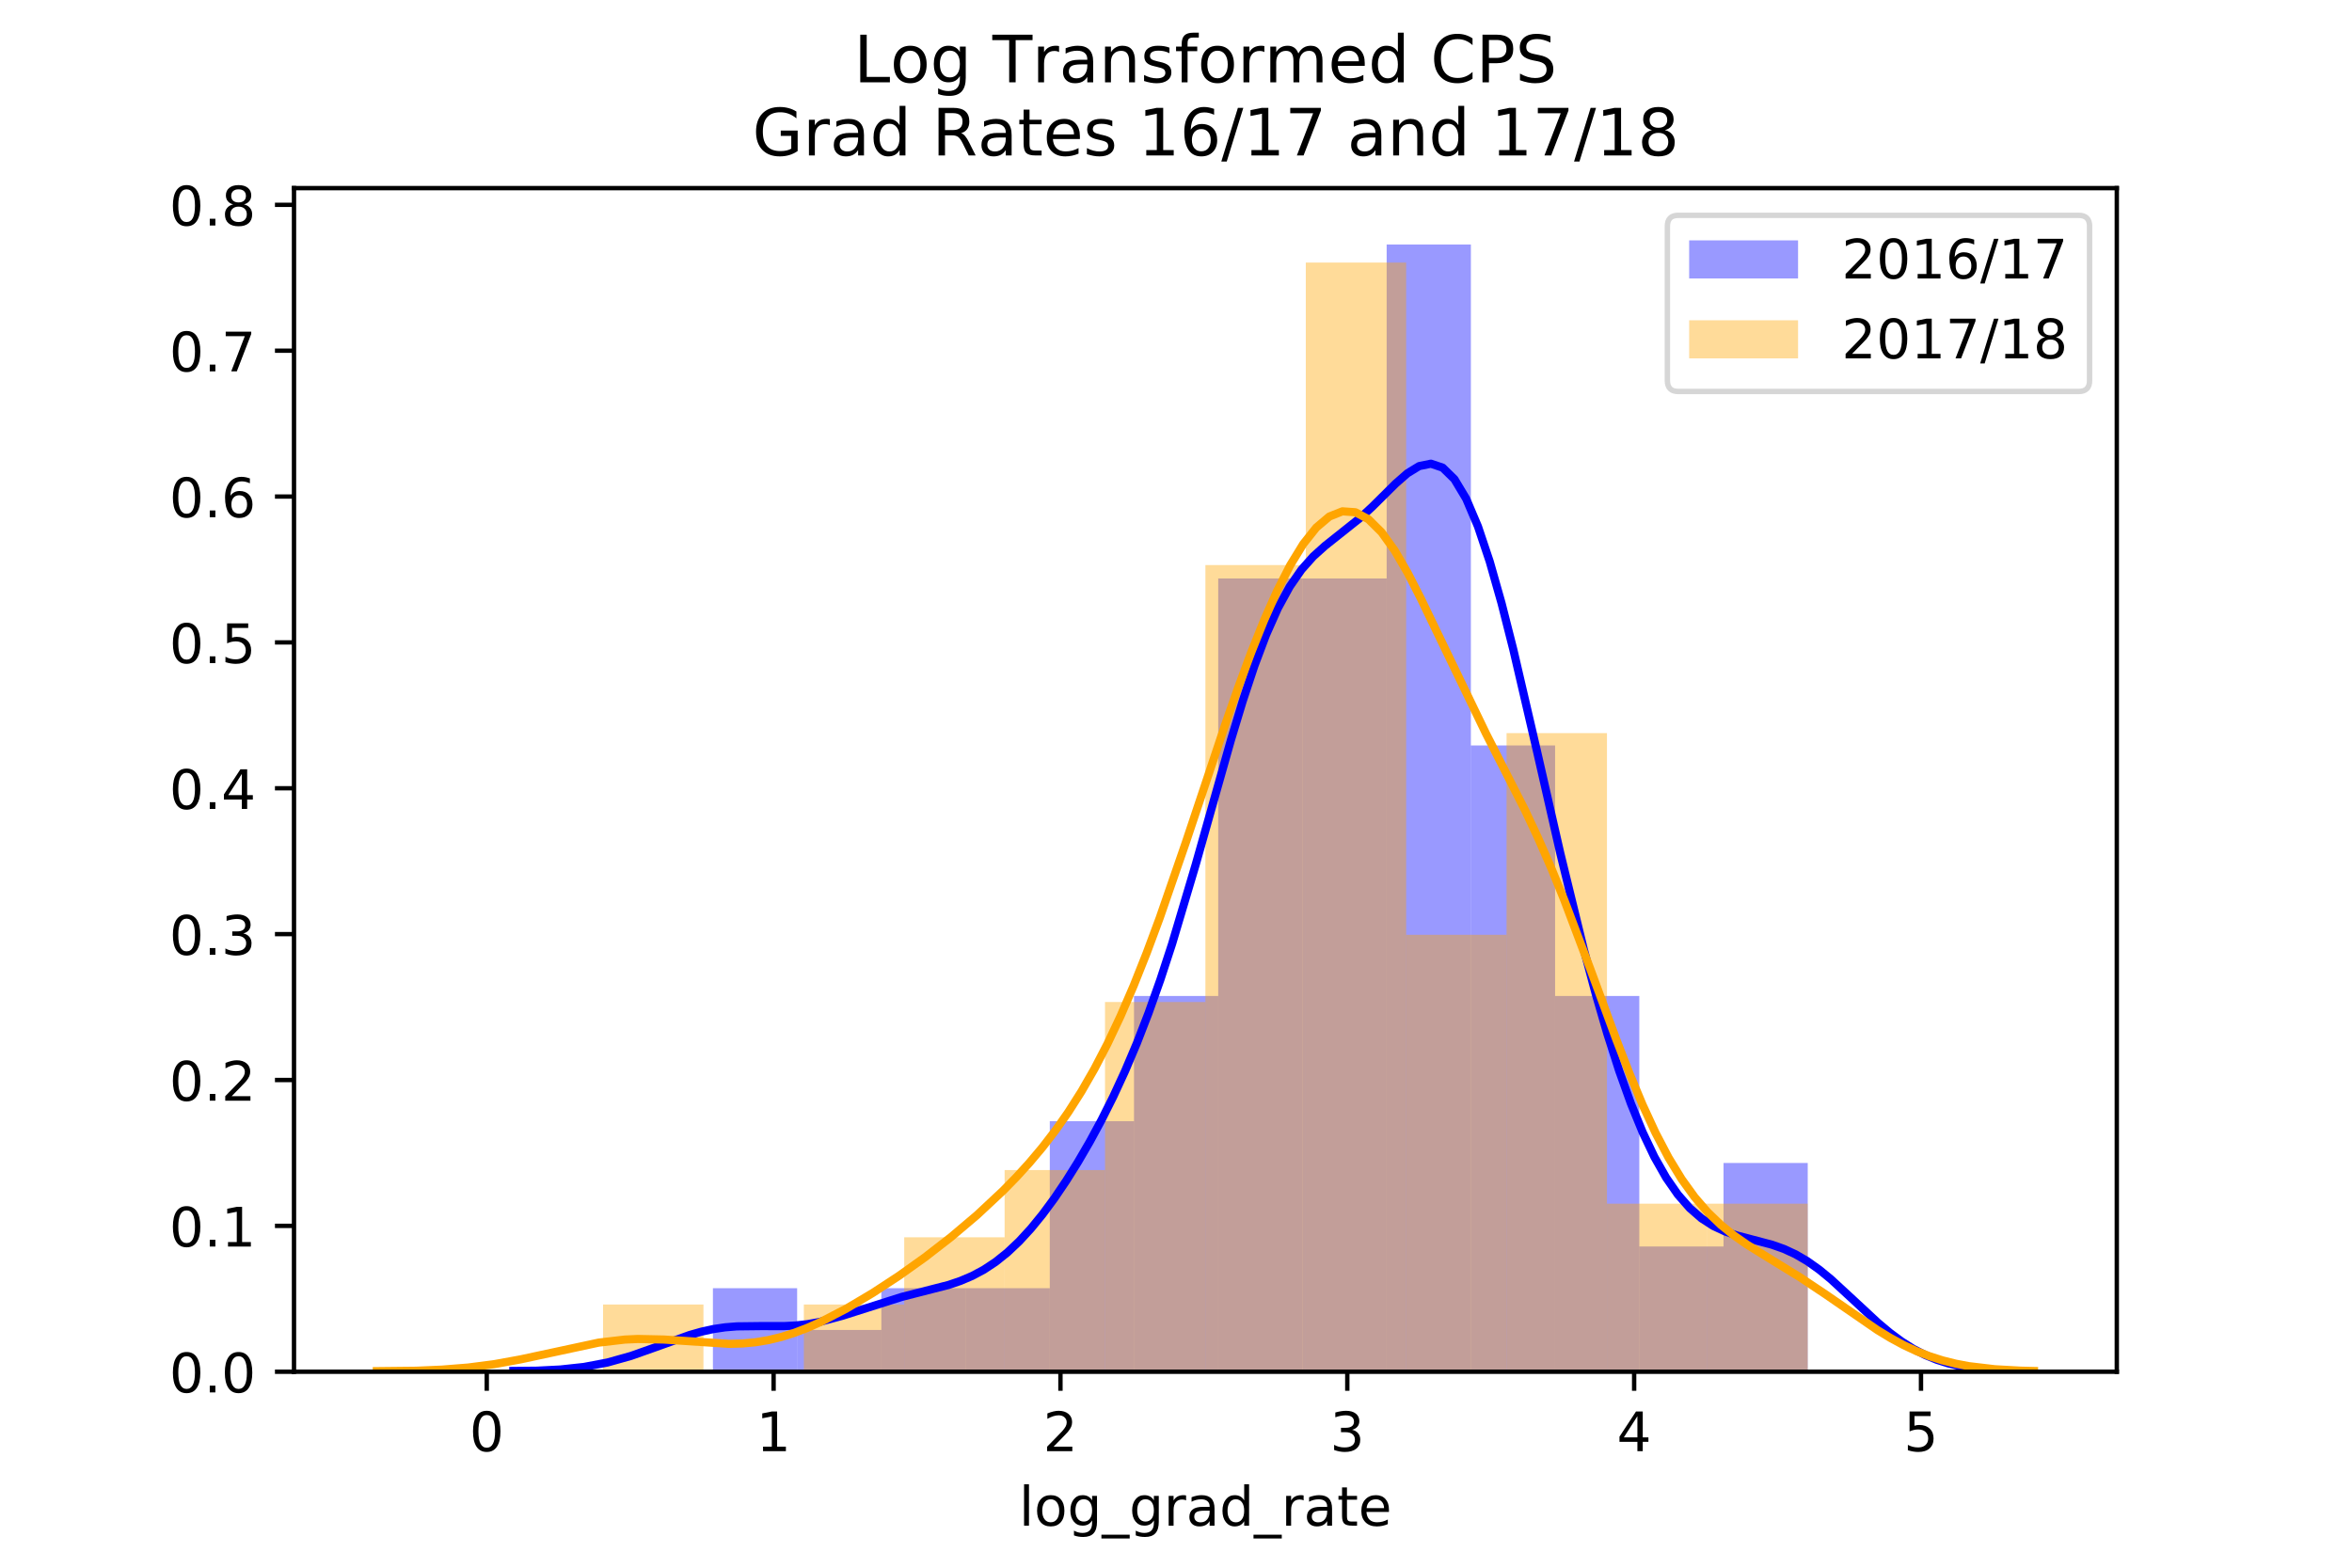 <?xml version="1.0" encoding="utf-8" standalone="no"?>
<!DOCTYPE svg PUBLIC "-//W3C//DTD SVG 1.1//EN"
  "http://www.w3.org/Graphics/SVG/1.1/DTD/svg11.dtd">
<!-- Created with matplotlib (https://matplotlib.org/) -->
<svg height="288pt" version="1.1" viewBox="0 0 432 288" width="432pt" xmlns="http://www.w3.org/2000/svg" xmlns:xlink="http://www.w3.org/1999/xlink">
 <defs>
  <style type="text/css">
*{stroke-linecap:butt;stroke-linejoin:round;}
  </style>
 </defs>
 <g id="figure_1">
  <g id="patch_1">
   <path d="M 0 288 
L 432 288 
L 432 0 
L 0 0 
z
" style="fill:#ffffff;"/>
  </g>
  <g id="axes_1">
   <g id="patch_2">
    <path d="M 54 252 
L 388.8 252 
L 388.8 34.56 
L 54 34.56 
z
" style="fill:#ffffff;"/>
   </g>
   <g id="patch_3">
    <path clip-path="url(#pe7b5f609f8)" d="M 130.944 252 
L 146.413 252 
L 146.413 236.66 
L 130.944 236.66 
z
" style="fill:#0000ff;opacity:0.4;"/>
   </g>
   <g id="patch_4">
    <path clip-path="url(#pe7b5f609f8)" d="M 146.413 252 
L 161.881 252 
L 161.881 244.33 
L 146.413 244.33 
z
" style="fill:#0000ff;opacity:0.4;"/>
   </g>
   <g id="patch_5">
    <path clip-path="url(#pe7b5f609f8)" d="M 161.881 252 
L 177.35 252 
L 177.35 236.66 
L 161.881 236.66 
z
" style="fill:#0000ff;opacity:0.4;"/>
   </g>
   <g id="patch_6">
    <path clip-path="url(#pe7b5f609f8)" d="M 177.35 252 
L 192.818 252 
L 192.818 236.66 
L 177.35 236.66 
z
" style="fill:#0000ff;opacity:0.4;"/>
   </g>
   <g id="patch_7">
    <path clip-path="url(#pe7b5f609f8)" d="M 192.818 252 
L 208.287 252 
L 208.287 205.981 
L 192.818 205.981 
z
" style="fill:#0000ff;opacity:0.4;"/>
   </g>
   <g id="patch_8">
    <path clip-path="url(#pe7b5f609f8)" d="M 208.287 252 
L 223.755 252 
L 223.755 182.971 
L 208.287 182.971 
z
" style="fill:#0000ff;opacity:0.4;"/>
   </g>
   <g id="patch_9">
    <path clip-path="url(#pe7b5f609f8)" d="M 223.755 252 
L 239.223 252 
L 239.223 106.273 
L 223.755 106.273 
z
" style="fill:#0000ff;opacity:0.4;"/>
   </g>
   <g id="patch_10">
    <path clip-path="url(#pe7b5f609f8)" d="M 239.223 252 
L 254.692 252 
L 254.692 106.273 
L 239.223 106.273 
z
" style="fill:#0000ff;opacity:0.4;"/>
   </g>
   <g id="patch_11">
    <path clip-path="url(#pe7b5f609f8)" d="M 254.692 252 
L 270.16 252 
L 270.16 44.914 
L 254.692 44.914 
z
" style="fill:#0000ff;opacity:0.4;"/>
   </g>
   <g id="patch_12">
    <path clip-path="url(#pe7b5f609f8)" d="M 270.16 252 
L 285.629 252 
L 285.629 136.952 
L 270.16 136.952 
z
" style="fill:#0000ff;opacity:0.4;"/>
   </g>
   <g id="patch_13">
    <path clip-path="url(#pe7b5f609f8)" d="M 285.629 252 
L 301.097 252 
L 301.097 182.971 
L 285.629 182.971 
z
" style="fill:#0000ff;opacity:0.4;"/>
   </g>
   <g id="patch_14">
    <path clip-path="url(#pe7b5f609f8)" d="M 301.097 252 
L 316.566 252 
L 316.566 228.99 
L 301.097 228.99 
z
" style="fill:#0000ff;opacity:0.4;"/>
   </g>
   <g id="patch_15">
    <path clip-path="url(#pe7b5f609f8)" d="M 316.566 252 
L 332.034 252 
L 332.034 213.651 
L 316.566 213.651 
z
" style="fill:#0000ff;opacity:0.4;"/>
   </g>
   <g id="patch_16">
    <path clip-path="url(#pe7b5f609f8)" d="M 110.766 252 
L 129.205 252 
L 129.205 239.65 
L 110.766 239.65 
z
" style="fill:#ffa500;opacity:0.4;"/>
   </g>
   <g id="patch_17">
    <path clip-path="url(#pe7b5f609f8)" d="M 129.205 252 
L 147.644 252 
L 147.644 252 
L 129.205 252 
z
" style="fill:#ffa500;opacity:0.4;"/>
   </g>
   <g id="patch_18">
    <path clip-path="url(#pe7b5f609f8)" d="M 147.644 252 
L 166.083 252 
L 166.083 239.65 
L 147.644 239.65 
z
" style="fill:#ffa500;opacity:0.4;"/>
   </g>
   <g id="patch_19">
    <path clip-path="url(#pe7b5f609f8)" d="M 166.083 252 
L 184.522 252 
L 184.522 227.301 
L 166.083 227.301 
z
" style="fill:#ffa500;opacity:0.4;"/>
   </g>
   <g id="patch_20">
    <path clip-path="url(#pe7b5f609f8)" d="M 184.522 252 
L 202.961 252 
L 202.961 214.951 
L 184.522 214.951 
z
" style="fill:#ffa500;opacity:0.4;"/>
   </g>
   <g id="patch_21">
    <path clip-path="url(#pe7b5f609f8)" d="M 202.961 252 
L 221.4 252 
L 221.4 184.078 
L 202.961 184.078 
z
" style="fill:#ffa500;opacity:0.4;"/>
   </g>
   <g id="patch_22">
    <path clip-path="url(#pe7b5f609f8)" d="M 221.4 252 
L 239.839 252 
L 239.839 103.806 
L 221.4 103.806 
z
" style="fill:#ffa500;opacity:0.4;"/>
   </g>
   <g id="patch_23">
    <path clip-path="url(#pe7b5f609f8)" d="M 239.839 252 
L 258.278 252 
L 258.278 48.233 
L 239.839 48.233 
z
" style="fill:#ffa500;opacity:0.4;"/>
   </g>
   <g id="patch_24">
    <path clip-path="url(#pe7b5f609f8)" d="M 258.278 252 
L 276.717 252 
L 276.717 171.728 
L 258.278 171.728 
z
" style="fill:#ffa500;opacity:0.4;"/>
   </g>
   <g id="patch_25">
    <path clip-path="url(#pe7b5f609f8)" d="M 276.717 252 
L 295.156 252 
L 295.156 134.68 
L 276.717 134.68 
z
" style="fill:#ffa500;opacity:0.4;"/>
   </g>
   <g id="patch_26">
    <path clip-path="url(#pe7b5f609f8)" d="M 295.156 252 
L 313.595 252 
L 313.595 221.126 
L 295.156 221.126 
z
" style="fill:#ffa500;opacity:0.4;"/>
   </g>
   <g id="patch_27">
    <path clip-path="url(#pe7b5f609f8)" d="M 313.595 252 
L 332.034 252 
L 332.034 221.126 
L 313.595 221.126 
z
" style="fill:#ffa500;opacity:0.4;"/>
   </g>
   <g id="matplotlib.axis_1">
    <g id="xtick_1">
     <g id="line2d_1">
      <defs>
       <path d="M 0 0 
L 0 3.5 
" id="m483514bed7" style="stroke:#000000;stroke-width:0.8;"/>
      </defs>
      <g>
       <use style="stroke:#000000;stroke-width:0.8;" x="89.403" xlink:href="#m483514bed7" y="252"/>
      </g>
     </g>
     <g id="text_1">
      <!-- 0 -->
      <defs>
       <path d="M 31.781 66.406 
Q 24.172 66.406 20.328 58.906 
Q 16.5 51.422 16.5 36.375 
Q 16.5 21.391 20.328 13.891 
Q 24.172 6.391 31.781 6.391 
Q 39.453 6.391 43.281 13.891 
Q 47.125 21.391 47.125 36.375 
Q 47.125 51.422 43.281 58.906 
Q 39.453 66.406 31.781 66.406 
z
M 31.781 74.219 
Q 44.047 74.219 50.516 64.516 
Q 56.984 54.828 56.984 36.375 
Q 56.984 17.969 50.516 8.266 
Q 44.047 -1.422 31.781 -1.422 
Q 19.531 -1.422 13.062 8.266 
Q 6.594 17.969 6.594 36.375 
Q 6.594 54.828 13.062 64.516 
Q 19.531 74.219 31.781 74.219 
z
" id="DejaVuSans-48"/>
      </defs>
      <g transform="translate(86.222 266.598)scale(0.1 -0.1)">
       <use xlink:href="#DejaVuSans-48"/>
      </g>
     </g>
    </g>
    <g id="xtick_2">
     <g id="line2d_2">
      <g>
       <use style="stroke:#000000;stroke-width:0.8;" x="142.09" xlink:href="#m483514bed7" y="252"/>
      </g>
     </g>
     <g id="text_2">
      <!-- 1 -->
      <defs>
       <path d="M 12.406 8.297 
L 28.516 8.297 
L 28.516 63.922 
L 10.984 60.406 
L 10.984 69.391 
L 28.422 72.906 
L 38.281 72.906 
L 38.281 8.297 
L 54.391 8.297 
L 54.391 0 
L 12.406 0 
z
" id="DejaVuSans-49"/>
      </defs>
      <g transform="translate(138.909 266.598)scale(0.1 -0.1)">
       <use xlink:href="#DejaVuSans-49"/>
      </g>
     </g>
    </g>
    <g id="xtick_3">
     <g id="line2d_3">
      <g>
       <use style="stroke:#000000;stroke-width:0.8;" x="194.777" xlink:href="#m483514bed7" y="252"/>
      </g>
     </g>
     <g id="text_3">
      <!-- 2 -->
      <defs>
       <path d="M 19.188 8.297 
L 53.609 8.297 
L 53.609 0 
L 7.328 0 
L 7.328 8.297 
Q 12.938 14.109 22.625 23.891 
Q 32.328 33.688 34.812 36.531 
Q 39.547 41.844 41.422 45.531 
Q 43.312 49.219 43.312 52.781 
Q 43.312 58.594 39.234 62.25 
Q 35.156 65.922 28.609 65.922 
Q 23.969 65.922 18.812 64.312 
Q 13.672 62.703 7.812 59.422 
L 7.812 69.391 
Q 13.766 71.781 18.938 73 
Q 24.125 74.219 28.422 74.219 
Q 39.75 74.219 46.484 68.547 
Q 53.219 62.891 53.219 53.422 
Q 53.219 48.922 51.531 44.891 
Q 49.859 40.875 45.406 35.406 
Q 44.188 33.984 37.641 27.219 
Q 31.109 20.453 19.188 8.297 
z
" id="DejaVuSans-50"/>
      </defs>
      <g transform="translate(191.595 266.598)scale(0.1 -0.1)">
       <use xlink:href="#DejaVuSans-50"/>
      </g>
     </g>
    </g>
    <g id="xtick_4">
     <g id="line2d_4">
      <g>
       <use style="stroke:#000000;stroke-width:0.8;" x="247.463" xlink:href="#m483514bed7" y="252"/>
      </g>
     </g>
     <g id="text_4">
      <!-- 3 -->
      <defs>
       <path d="M 40.578 39.312 
Q 47.656 37.797 51.625 33 
Q 55.609 28.219 55.609 21.188 
Q 55.609 10.406 48.188 4.484 
Q 40.766 -1.422 27.094 -1.422 
Q 22.516 -1.422 17.656 -0.516 
Q 12.797 0.391 7.625 2.203 
L 7.625 11.719 
Q 11.719 9.328 16.594 8.109 
Q 21.484 6.891 26.812 6.891 
Q 36.078 6.891 40.938 10.547 
Q 45.797 14.203 45.797 21.188 
Q 45.797 27.641 41.281 31.266 
Q 36.766 34.906 28.719 34.906 
L 20.219 34.906 
L 20.219 43.016 
L 29.109 43.016 
Q 36.375 43.016 40.234 45.922 
Q 44.094 48.828 44.094 54.297 
Q 44.094 59.906 40.109 62.906 
Q 36.141 65.922 28.719 65.922 
Q 24.656 65.922 20.016 65.031 
Q 15.375 64.156 9.812 62.312 
L 9.812 71.094 
Q 15.438 72.656 20.344 73.438 
Q 25.25 74.219 29.594 74.219 
Q 40.828 74.219 47.359 69.109 
Q 53.906 64.016 53.906 55.328 
Q 53.906 49.266 50.438 45.094 
Q 46.969 40.922 40.578 39.312 
z
" id="DejaVuSans-51"/>
      </defs>
      <g transform="translate(244.282 266.598)scale(0.1 -0.1)">
       <use xlink:href="#DejaVuSans-51"/>
      </g>
     </g>
    </g>
    <g id="xtick_5">
     <g id="line2d_5">
      <g>
       <use style="stroke:#000000;stroke-width:0.8;" x="300.15" xlink:href="#m483514bed7" y="252"/>
      </g>
     </g>
     <g id="text_5">
      <!-- 4 -->
      <defs>
       <path d="M 37.797 64.312 
L 12.891 25.391 
L 37.797 25.391 
z
M 35.203 72.906 
L 47.609 72.906 
L 47.609 25.391 
L 58.016 25.391 
L 58.016 17.188 
L 47.609 17.188 
L 47.609 0 
L 37.797 0 
L 37.797 17.188 
L 4.891 17.188 
L 4.891 26.703 
z
" id="DejaVuSans-52"/>
      </defs>
      <g transform="translate(296.968 266.598)scale(0.1 -0.1)">
       <use xlink:href="#DejaVuSans-52"/>
      </g>
     </g>
    </g>
    <g id="xtick_6">
     <g id="line2d_6">
      <g>
       <use style="stroke:#000000;stroke-width:0.8;" x="352.836" xlink:href="#m483514bed7" y="252"/>
      </g>
     </g>
     <g id="text_6">
      <!-- 5 -->
      <defs>
       <path d="M 10.797 72.906 
L 49.516 72.906 
L 49.516 64.594 
L 19.828 64.594 
L 19.828 46.734 
Q 21.969 47.469 24.109 47.828 
Q 26.266 48.188 28.422 48.188 
Q 40.625 48.188 47.75 41.5 
Q 54.891 34.812 54.891 23.391 
Q 54.891 11.625 47.562 5.094 
Q 40.234 -1.422 26.906 -1.422 
Q 22.312 -1.422 17.547 -0.641 
Q 12.797 0.141 7.719 1.703 
L 7.719 11.625 
Q 12.109 9.234 16.797 8.062 
Q 21.484 6.891 26.703 6.891 
Q 35.156 6.891 40.078 11.328 
Q 45.016 15.766 45.016 23.391 
Q 45.016 31 40.078 35.438 
Q 35.156 39.891 26.703 39.891 
Q 22.75 39.891 18.812 39.016 
Q 14.891 38.141 10.797 36.281 
z
" id="DejaVuSans-53"/>
      </defs>
      <g transform="translate(349.655 266.598)scale(0.1 -0.1)">
       <use xlink:href="#DejaVuSans-53"/>
      </g>
     </g>
    </g>
    <g id="text_7">
     <!-- log_grad_rate -->
     <defs>
      <path d="M 9.422 75.984 
L 18.406 75.984 
L 18.406 0 
L 9.422 0 
z
" id="DejaVuSans-108"/>
      <path d="M 30.609 48.391 
Q 23.391 48.391 19.188 42.75 
Q 14.984 37.109 14.984 27.297 
Q 14.984 17.484 19.156 11.844 
Q 23.344 6.203 30.609 6.203 
Q 37.797 6.203 41.984 11.859 
Q 46.188 17.531 46.188 27.297 
Q 46.188 37.016 41.984 42.703 
Q 37.797 48.391 30.609 48.391 
z
M 30.609 56 
Q 42.328 56 49.016 48.375 
Q 55.719 40.766 55.719 27.297 
Q 55.719 13.875 49.016 6.219 
Q 42.328 -1.422 30.609 -1.422 
Q 18.844 -1.422 12.172 6.219 
Q 5.516 13.875 5.516 27.297 
Q 5.516 40.766 12.172 48.375 
Q 18.844 56 30.609 56 
z
" id="DejaVuSans-111"/>
      <path d="M 45.406 27.984 
Q 45.406 37.75 41.375 43.109 
Q 37.359 48.484 30.078 48.484 
Q 22.859 48.484 18.828 43.109 
Q 14.797 37.75 14.797 27.984 
Q 14.797 18.266 18.828 12.891 
Q 22.859 7.516 30.078 7.516 
Q 37.359 7.516 41.375 12.891 
Q 45.406 18.266 45.406 27.984 
z
M 54.391 6.781 
Q 54.391 -7.172 48.188 -13.984 
Q 42 -20.797 29.203 -20.797 
Q 24.469 -20.797 20.266 -20.094 
Q 16.062 -19.391 12.109 -17.922 
L 12.109 -9.188 
Q 16.062 -11.328 19.922 -12.344 
Q 23.781 -13.375 27.781 -13.375 
Q 36.625 -13.375 41.016 -8.766 
Q 45.406 -4.156 45.406 5.172 
L 45.406 9.625 
Q 42.625 4.781 38.281 2.391 
Q 33.938 0 27.875 0 
Q 17.828 0 11.672 7.656 
Q 5.516 15.328 5.516 27.984 
Q 5.516 40.672 11.672 48.328 
Q 17.828 56 27.875 56 
Q 33.938 56 38.281 53.609 
Q 42.625 51.219 45.406 46.391 
L 45.406 54.688 
L 54.391 54.688 
z
" id="DejaVuSans-103"/>
      <path d="M 50.984 -16.609 
L 50.984 -23.578 
L -0.984 -23.578 
L -0.984 -16.609 
z
" id="DejaVuSans-95"/>
      <path d="M 41.109 46.297 
Q 39.594 47.172 37.812 47.578 
Q 36.031 48 33.891 48 
Q 26.266 48 22.188 43.047 
Q 18.109 38.094 18.109 28.812 
L 18.109 0 
L 9.078 0 
L 9.078 54.688 
L 18.109 54.688 
L 18.109 46.188 
Q 20.953 51.172 25.484 53.578 
Q 30.031 56 36.531 56 
Q 37.453 56 38.578 55.875 
Q 39.703 55.766 41.062 55.516 
z
" id="DejaVuSans-114"/>
      <path d="M 34.281 27.484 
Q 23.391 27.484 19.188 25 
Q 14.984 22.516 14.984 16.5 
Q 14.984 11.719 18.141 8.906 
Q 21.297 6.109 26.703 6.109 
Q 34.188 6.109 38.703 11.406 
Q 43.219 16.703 43.219 25.484 
L 43.219 27.484 
z
M 52.203 31.203 
L 52.203 0 
L 43.219 0 
L 43.219 8.297 
Q 40.141 3.328 35.547 0.953 
Q 30.953 -1.422 24.312 -1.422 
Q 15.922 -1.422 10.953 3.297 
Q 6 8.016 6 15.922 
Q 6 25.141 12.172 29.828 
Q 18.359 34.516 30.609 34.516 
L 43.219 34.516 
L 43.219 35.406 
Q 43.219 41.609 39.141 45 
Q 35.062 48.391 27.688 48.391 
Q 23 48.391 18.547 47.266 
Q 14.109 46.141 10.016 43.891 
L 10.016 52.203 
Q 14.938 54.109 19.578 55.047 
Q 24.219 56 28.609 56 
Q 40.484 56 46.344 49.844 
Q 52.203 43.703 52.203 31.203 
z
" id="DejaVuSans-97"/>
      <path d="M 45.406 46.391 
L 45.406 75.984 
L 54.391 75.984 
L 54.391 0 
L 45.406 0 
L 45.406 8.203 
Q 42.578 3.328 38.25 0.953 
Q 33.938 -1.422 27.875 -1.422 
Q 17.969 -1.422 11.734 6.484 
Q 5.516 14.406 5.516 27.297 
Q 5.516 40.188 11.734 48.094 
Q 17.969 56 27.875 56 
Q 33.938 56 38.25 53.625 
Q 42.578 51.266 45.406 46.391 
z
M 14.797 27.297 
Q 14.797 17.391 18.875 11.75 
Q 22.953 6.109 30.078 6.109 
Q 37.203 6.109 41.297 11.75 
Q 45.406 17.391 45.406 27.297 
Q 45.406 37.203 41.297 42.844 
Q 37.203 48.484 30.078 48.484 
Q 22.953 48.484 18.875 42.844 
Q 14.797 37.203 14.797 27.297 
z
" id="DejaVuSans-100"/>
      <path d="M 18.312 70.219 
L 18.312 54.688 
L 36.812 54.688 
L 36.812 47.703 
L 18.312 47.703 
L 18.312 18.016 
Q 18.312 11.328 20.141 9.422 
Q 21.969 7.516 27.594 7.516 
L 36.812 7.516 
L 36.812 0 
L 27.594 0 
Q 17.188 0 13.234 3.875 
Q 9.281 7.766 9.281 18.016 
L 9.281 47.703 
L 2.688 47.703 
L 2.688 54.688 
L 9.281 54.688 
L 9.281 70.219 
z
" id="DejaVuSans-116"/>
      <path d="M 56.203 29.594 
L 56.203 25.203 
L 14.891 25.203 
Q 15.484 15.922 20.484 11.062 
Q 25.484 6.203 34.422 6.203 
Q 39.594 6.203 44.453 7.469 
Q 49.312 8.734 54.109 11.281 
L 54.109 2.781 
Q 49.266 0.734 44.188 -0.344 
Q 39.109 -1.422 33.891 -1.422 
Q 20.797 -1.422 13.156 6.188 
Q 5.516 13.812 5.516 26.812 
Q 5.516 40.234 12.766 48.109 
Q 20.016 56 32.328 56 
Q 43.359 56 49.781 48.891 
Q 56.203 41.797 56.203 29.594 
z
M 47.219 32.234 
Q 47.125 39.594 43.094 43.984 
Q 39.062 48.391 32.422 48.391 
Q 24.906 48.391 20.391 44.141 
Q 15.875 39.891 15.188 32.172 
z
" id="DejaVuSans-101"/>
     </defs>
     <g transform="translate(187.153 280.277)scale(0.1 -0.1)">
      <use xlink:href="#DejaVuSans-108"/>
      <use x="27.783" xlink:href="#DejaVuSans-111"/>
      <use x="88.965" xlink:href="#DejaVuSans-103"/>
      <use x="152.441" xlink:href="#DejaVuSans-95"/>
      <use x="202.441" xlink:href="#DejaVuSans-103"/>
      <use x="265.918" xlink:href="#DejaVuSans-114"/>
      <use x="307.031" xlink:href="#DejaVuSans-97"/>
      <use x="368.311" xlink:href="#DejaVuSans-100"/>
      <use x="431.787" xlink:href="#DejaVuSans-95"/>
      <use x="481.787" xlink:href="#DejaVuSans-114"/>
      <use x="522.9" xlink:href="#DejaVuSans-97"/>
      <use x="584.18" xlink:href="#DejaVuSans-116"/>
      <use x="623.389" xlink:href="#DejaVuSans-101"/>
     </g>
    </g>
   </g>
   <g id="matplotlib.axis_2">
    <g id="ytick_1">
     <g id="line2d_7">
      <defs>
       <path d="M 0 0 
L -3.5 0 
" id="m291c9d080b" style="stroke:#000000;stroke-width:0.8;"/>
      </defs>
      <g>
       <use style="stroke:#000000;stroke-width:0.8;" x="54" xlink:href="#m291c9d080b" y="252"/>
      </g>
     </g>
     <g id="text_8">
      <!-- 0.0 -->
      <defs>
       <path d="M 10.688 12.406 
L 21 12.406 
L 21 0 
L 10.688 0 
z
" id="DejaVuSans-46"/>
      </defs>
      <g transform="translate(31.097 255.799)scale(0.1 -0.1)">
       <use xlink:href="#DejaVuSans-48"/>
       <use x="63.623" xlink:href="#DejaVuSans-46"/>
       <use x="95.41" xlink:href="#DejaVuSans-48"/>
      </g>
     </g>
    </g>
    <g id="ytick_2">
     <g id="line2d_8">
      <g>
       <use style="stroke:#000000;stroke-width:0.8;" x="54" xlink:href="#m291c9d080b" y="225.203"/>
      </g>
     </g>
     <g id="text_9">
      <!-- 0.1 -->
      <g transform="translate(31.097 229.003)scale(0.1 -0.1)">
       <use xlink:href="#DejaVuSans-48"/>
       <use x="63.623" xlink:href="#DejaVuSans-46"/>
       <use x="95.41" xlink:href="#DejaVuSans-49"/>
      </g>
     </g>
    </g>
    <g id="ytick_3">
     <g id="line2d_9">
      <g>
       <use style="stroke:#000000;stroke-width:0.8;" x="54" xlink:href="#m291c9d080b" y="198.407"/>
      </g>
     </g>
     <g id="text_10">
      <!-- 0.2 -->
      <g transform="translate(31.097 202.206)scale(0.1 -0.1)">
       <use xlink:href="#DejaVuSans-48"/>
       <use x="63.623" xlink:href="#DejaVuSans-46"/>
       <use x="95.41" xlink:href="#DejaVuSans-50"/>
      </g>
     </g>
    </g>
    <g id="ytick_4">
     <g id="line2d_10">
      <g>
       <use style="stroke:#000000;stroke-width:0.8;" x="54" xlink:href="#m291c9d080b" y="171.61"/>
      </g>
     </g>
     <g id="text_11">
      <!-- 0.3 -->
      <g transform="translate(31.097 175.409)scale(0.1 -0.1)">
       <use xlink:href="#DejaVuSans-48"/>
       <use x="63.623" xlink:href="#DejaVuSans-46"/>
       <use x="95.41" xlink:href="#DejaVuSans-51"/>
      </g>
     </g>
    </g>
    <g id="ytick_5">
     <g id="line2d_11">
      <g>
       <use style="stroke:#000000;stroke-width:0.8;" x="54" xlink:href="#m291c9d080b" y="144.814"/>
      </g>
     </g>
     <g id="text_12">
      <!-- 0.4 -->
      <g transform="translate(31.097 148.613)scale(0.1 -0.1)">
       <use xlink:href="#DejaVuSans-48"/>
       <use x="63.623" xlink:href="#DejaVuSans-46"/>
       <use x="95.41" xlink:href="#DejaVuSans-52"/>
      </g>
     </g>
    </g>
    <g id="ytick_6">
     <g id="line2d_12">
      <g>
       <use style="stroke:#000000;stroke-width:0.8;" x="54" xlink:href="#m291c9d080b" y="118.017"/>
      </g>
     </g>
     <g id="text_13">
      <!-- 0.5 -->
      <g transform="translate(31.097 121.816)scale(0.1 -0.1)">
       <use xlink:href="#DejaVuSans-48"/>
       <use x="63.623" xlink:href="#DejaVuSans-46"/>
       <use x="95.41" xlink:href="#DejaVuSans-53"/>
      </g>
     </g>
    </g>
    <g id="ytick_7">
     <g id="line2d_13">
      <g>
       <use style="stroke:#000000;stroke-width:0.8;" x="54" xlink:href="#m291c9d080b" y="91.22"/>
      </g>
     </g>
     <g id="text_14">
      <!-- 0.6 -->
      <defs>
       <path d="M 33.016 40.375 
Q 26.375 40.375 22.484 35.828 
Q 18.609 31.297 18.609 23.391 
Q 18.609 15.531 22.484 10.953 
Q 26.375 6.391 33.016 6.391 
Q 39.656 6.391 43.531 10.953 
Q 47.406 15.531 47.406 23.391 
Q 47.406 31.297 43.531 35.828 
Q 39.656 40.375 33.016 40.375 
z
M 52.594 71.297 
L 52.594 62.312 
Q 48.875 64.062 45.094 64.984 
Q 41.312 65.922 37.594 65.922 
Q 27.828 65.922 22.672 59.328 
Q 17.531 52.734 16.797 39.406 
Q 19.672 43.656 24.016 45.922 
Q 28.375 48.188 33.594 48.188 
Q 44.578 48.188 50.953 41.516 
Q 57.328 34.859 57.328 23.391 
Q 57.328 12.156 50.688 5.359 
Q 44.047 -1.422 33.016 -1.422 
Q 20.359 -1.422 13.672 8.266 
Q 6.984 17.969 6.984 36.375 
Q 6.984 53.656 15.188 63.938 
Q 23.391 74.219 37.203 74.219 
Q 40.922 74.219 44.703 73.484 
Q 48.484 72.75 52.594 71.297 
z
" id="DejaVuSans-54"/>
      </defs>
      <g transform="translate(31.097 95.02)scale(0.1 -0.1)">
       <use xlink:href="#DejaVuSans-48"/>
       <use x="63.623" xlink:href="#DejaVuSans-46"/>
       <use x="95.41" xlink:href="#DejaVuSans-54"/>
      </g>
     </g>
    </g>
    <g id="ytick_8">
     <g id="line2d_14">
      <g>
       <use style="stroke:#000000;stroke-width:0.8;" x="54" xlink:href="#m291c9d080b" y="64.424"/>
      </g>
     </g>
     <g id="text_15">
      <!-- 0.7 -->
      <defs>
       <path d="M 8.203 72.906 
L 55.078 72.906 
L 55.078 68.703 
L 28.609 0 
L 18.312 0 
L 43.219 64.594 
L 8.203 64.594 
z
" id="DejaVuSans-55"/>
      </defs>
      <g transform="translate(31.097 68.223)scale(0.1 -0.1)">
       <use xlink:href="#DejaVuSans-48"/>
       <use x="63.623" xlink:href="#DejaVuSans-46"/>
       <use x="95.41" xlink:href="#DejaVuSans-55"/>
      </g>
     </g>
    </g>
    <g id="ytick_9">
     <g id="line2d_15">
      <g>
       <use style="stroke:#000000;stroke-width:0.8;" x="54" xlink:href="#m291c9d080b" y="37.627"/>
      </g>
     </g>
     <g id="text_16">
      <!-- 0.8 -->
      <defs>
       <path d="M 31.781 34.625 
Q 24.75 34.625 20.719 30.859 
Q 16.703 27.094 16.703 20.516 
Q 16.703 13.922 20.719 10.156 
Q 24.75 6.391 31.781 6.391 
Q 38.812 6.391 42.859 10.172 
Q 46.922 13.969 46.922 20.516 
Q 46.922 27.094 42.891 30.859 
Q 38.875 34.625 31.781 34.625 
z
M 21.922 38.812 
Q 15.578 40.375 12.031 44.719 
Q 8.5 49.078 8.5 55.328 
Q 8.5 64.062 14.719 69.141 
Q 20.953 74.219 31.781 74.219 
Q 42.672 74.219 48.875 69.141 
Q 55.078 64.062 55.078 55.328 
Q 55.078 49.078 51.531 44.719 
Q 48 40.375 41.703 38.812 
Q 48.828 37.156 52.797 32.312 
Q 56.781 27.484 56.781 20.516 
Q 56.781 9.906 50.312 4.234 
Q 43.844 -1.422 31.781 -1.422 
Q 19.734 -1.422 13.25 4.234 
Q 6.781 9.906 6.781 20.516 
Q 6.781 27.484 10.781 32.312 
Q 14.797 37.156 21.922 38.812 
z
M 18.312 54.391 
Q 18.312 48.734 21.844 45.562 
Q 25.391 42.391 31.781 42.391 
Q 38.141 42.391 41.719 45.562 
Q 45.312 48.734 45.312 54.391 
Q 45.312 60.062 41.719 63.234 
Q 38.141 66.406 31.781 66.406 
Q 25.391 66.406 21.844 63.234 
Q 18.312 60.062 18.312 54.391 
z
" id="DejaVuSans-56"/>
      </defs>
      <g transform="translate(31.097 41.427)scale(0.1 -0.1)">
       <use xlink:href="#DejaVuSans-48"/>
       <use x="63.623" xlink:href="#DejaVuSans-46"/>
       <use x="95.41" xlink:href="#DejaVuSans-56"/>
      </g>
     </g>
    </g>
   </g>
   <g id="line2d_16">
    <path clip-path="url(#pe7b5f609f8)" d="M 94.285 251.853 
L 98.606 251.81 
L 102.927 251.591 
L 107.249 251.124 
L 111.57 250.308 
L 115.892 249.096 
L 120.213 247.567 
L 126.695 245.246 
L 128.856 244.635 
L 131.017 244.164 
L 133.177 243.844 
L 135.338 243.668 
L 139.659 243.617 
L 143.981 243.62 
L 146.142 243.506 
L 148.302 243.261 
L 150.463 242.872 
L 154.784 241.705 
L 165.588 238.267 
L 174.231 236.056 
L 176.391 235.324 
L 178.552 234.406 
L 180.713 233.251 
L 182.873 231.822 
L 185.034 230.092 
L 187.195 228.05 
L 189.356 225.698 
L 191.516 223.048 
L 193.677 220.116 
L 195.838 216.918 
L 197.998 213.465 
L 200.159 209.751 
L 202.32 205.758 
L 204.48 201.448 
L 206.641 196.769 
L 208.802 191.666 
L 210.963 186.086 
L 213.123 179.996 
L 215.284 173.394 
L 219.605 158.88 
L 226.088 135.948 
L 228.248 128.813 
L 230.409 122.292 
L 232.57 116.555 
L 234.73 111.703 
L 236.891 107.756 
L 239.052 104.645 
L 241.212 102.222 
L 243.373 100.277 
L 249.855 95.12 
L 252.016 93.129 
L 256.337 88.844 
L 258.498 86.955 
L 260.659 85.628 
L 262.819 85.185 
L 264.98 85.915 
L 267.141 88.028 
L 269.302 91.631 
L 271.462 96.716 
L 273.623 103.165 
L 275.784 110.774 
L 277.944 119.28 
L 282.266 137.846 
L 286.587 156.752 
L 290.909 174.436 
L 293.069 182.501 
L 295.23 189.938 
L 297.391 196.691 
L 299.551 202.722 
L 301.712 208.01 
L 303.873 212.551 
L 306.034 216.36 
L 308.194 219.469 
L 310.355 221.931 
L 312.516 223.818 
L 314.676 225.215 
L 316.837 226.225 
L 318.998 226.959 
L 325.48 228.67 
L 327.641 229.435 
L 329.801 230.431 
L 331.962 231.695 
L 334.123 233.229 
L 336.283 235 
L 340.605 238.99 
L 344.926 243.004 
L 347.087 244.817 
L 349.248 246.422 
L 351.408 247.791 
L 353.569 248.914 
L 355.73 249.802 
L 357.89 250.48 
L 360.051 250.978 
L 362.212 251.331 
L 366.533 251.724 
L 368.694 251.813 
L 368.694 251.813 
" style="fill:none;stroke:#0000ff;stroke-linecap:square;stroke-width:1.5;"/>
   </g>
   <g id="line2d_17">
    <path clip-path="url(#pe7b5f609f8)" d="M 69.218 251.896 
L 76.408 251.82 
L 81.201 251.616 
L 85.994 251.231 
L 90.787 250.61 
L 95.58 249.739 
L 109.96 246.654 
L 114.753 246.094 
L 117.149 245.984 
L 121.943 246.086 
L 133.925 246.88 
L 136.322 246.814 
L 138.719 246.591 
L 141.115 246.193 
L 143.512 245.614 
L 145.908 244.858 
L 148.305 243.937 
L 150.701 242.871 
L 155.494 240.384 
L 160.288 237.537 
L 165.081 234.403 
L 169.874 230.988 
L 174.667 227.271 
L 179.46 223.214 
L 184.253 218.731 
L 186.65 216.28 
L 189.046 213.651 
L 191.443 210.804 
L 193.84 207.697 
L 196.236 204.283 
L 198.633 200.513 
L 201.029 196.341 
L 203.426 191.728 
L 205.822 186.648 
L 208.219 181.09 
L 210.615 175.069 
L 213.012 168.624 
L 217.805 154.763 
L 224.995 133.242 
L 227.391 126.395 
L 229.788 119.922 
L 232.185 113.936 
L 234.581 108.543 
L 236.978 103.842 
L 239.374 99.934 
L 241.771 96.918 
L 244.167 94.892 
L 246.564 93.937 
L 248.96 94.105 
L 251.357 95.403 
L 253.754 97.779 
L 256.15 101.113 
L 258.547 105.23 
L 260.943 109.908 
L 272.926 134.739 
L 280.116 148.856 
L 282.512 153.96 
L 284.909 159.439 
L 287.306 165.317 
L 292.099 178.018 
L 296.892 191.023 
L 299.288 197.196 
L 301.685 202.934 
L 304.081 208.12 
L 306.478 212.689 
L 308.875 216.62 
L 311.271 219.94 
L 313.668 222.709 
L 316.064 225.013 
L 318.461 226.952 
L 320.857 228.632 
L 325.651 231.602 
L 330.444 234.542 
L 335.237 237.736 
L 344.823 244.34 
L 347.22 245.795 
L 349.616 247.094 
L 352.013 248.218 
L 354.409 249.159 
L 356.806 249.922 
L 359.202 250.519 
L 361.599 250.973 
L 366.392 251.543 
L 371.185 251.807 
L 373.582 251.868 
L 373.582 251.868 
" style="fill:none;stroke:#ffa500;stroke-linecap:square;stroke-width:1.5;"/>
   </g>
   <g id="patch_28">
    <path d="M 54 252 
L 54 34.56 
" style="fill:none;stroke:#000000;stroke-linecap:square;stroke-linejoin:miter;stroke-width:0.8;"/>
   </g>
   <g id="patch_29">
    <path d="M 388.8 252 
L 388.8 34.56 
" style="fill:none;stroke:#000000;stroke-linecap:square;stroke-linejoin:miter;stroke-width:0.8;"/>
   </g>
   <g id="patch_30">
    <path d="M 54 252 
L 388.8 252 
" style="fill:none;stroke:#000000;stroke-linecap:square;stroke-linejoin:miter;stroke-width:0.8;"/>
   </g>
   <g id="patch_31">
    <path d="M 54 34.56 
L 388.8 34.56 
" style="fill:none;stroke:#000000;stroke-linecap:square;stroke-linejoin:miter;stroke-width:0.8;"/>
   </g>
   <g id="text_17">
    <!-- Log Transformed CPS -->
    <defs>
     <path d="M 9.812 72.906 
L 19.672 72.906 
L 19.672 8.297 
L 55.172 8.297 
L 55.172 0 
L 9.812 0 
z
" id="DejaVuSans-76"/>
     <path id="DejaVuSans-32"/>
     <path d="M -0.297 72.906 
L 61.375 72.906 
L 61.375 64.594 
L 35.5 64.594 
L 35.5 0 
L 25.594 0 
L 25.594 64.594 
L -0.297 64.594 
z
" id="DejaVuSans-84"/>
     <path d="M 54.891 33.016 
L 54.891 0 
L 45.906 0 
L 45.906 32.719 
Q 45.906 40.484 42.875 44.328 
Q 39.844 48.188 33.797 48.188 
Q 26.516 48.188 22.312 43.547 
Q 18.109 38.922 18.109 30.906 
L 18.109 0 
L 9.078 0 
L 9.078 54.688 
L 18.109 54.688 
L 18.109 46.188 
Q 21.344 51.125 25.703 53.562 
Q 30.078 56 35.797 56 
Q 45.219 56 50.047 50.172 
Q 54.891 44.344 54.891 33.016 
z
" id="DejaVuSans-110"/>
     <path d="M 44.281 53.078 
L 44.281 44.578 
Q 40.484 46.531 36.375 47.5 
Q 32.281 48.484 27.875 48.484 
Q 21.188 48.484 17.844 46.438 
Q 14.5 44.391 14.5 40.281 
Q 14.5 37.156 16.891 35.375 
Q 19.281 33.594 26.516 31.984 
L 29.594 31.297 
Q 39.156 29.25 43.188 25.516 
Q 47.219 21.781 47.219 15.094 
Q 47.219 7.469 41.188 3.016 
Q 35.156 -1.422 24.609 -1.422 
Q 20.219 -1.422 15.453 -0.562 
Q 10.688 0.297 5.422 2 
L 5.422 11.281 
Q 10.406 8.688 15.234 7.391 
Q 20.062 6.109 24.812 6.109 
Q 31.156 6.109 34.562 8.281 
Q 37.984 10.453 37.984 14.406 
Q 37.984 18.062 35.516 20.016 
Q 33.062 21.969 24.703 23.781 
L 21.578 24.516 
Q 13.234 26.266 9.516 29.906 
Q 5.812 33.547 5.812 39.891 
Q 5.812 47.609 11.281 51.797 
Q 16.75 56 26.812 56 
Q 31.781 56 36.172 55.266 
Q 40.578 54.547 44.281 53.078 
z
" id="DejaVuSans-115"/>
     <path d="M 37.109 75.984 
L 37.109 68.5 
L 28.516 68.5 
Q 23.688 68.5 21.797 66.547 
Q 19.922 64.594 19.922 59.516 
L 19.922 54.688 
L 34.719 54.688 
L 34.719 47.703 
L 19.922 47.703 
L 19.922 0 
L 10.891 0 
L 10.891 47.703 
L 2.297 47.703 
L 2.297 54.688 
L 10.891 54.688 
L 10.891 58.5 
Q 10.891 67.625 15.141 71.797 
Q 19.391 75.984 28.609 75.984 
z
" id="DejaVuSans-102"/>
     <path d="M 52 44.188 
Q 55.375 50.25 60.062 53.125 
Q 64.75 56 71.094 56 
Q 79.641 56 84.281 50.016 
Q 88.922 44.047 88.922 33.016 
L 88.922 0 
L 79.891 0 
L 79.891 32.719 
Q 79.891 40.578 77.094 44.375 
Q 74.312 48.188 68.609 48.188 
Q 61.625 48.188 57.562 43.547 
Q 53.516 38.922 53.516 30.906 
L 53.516 0 
L 44.484 0 
L 44.484 32.719 
Q 44.484 40.625 41.703 44.406 
Q 38.922 48.188 33.109 48.188 
Q 26.219 48.188 22.156 43.531 
Q 18.109 38.875 18.109 30.906 
L 18.109 0 
L 9.078 0 
L 9.078 54.688 
L 18.109 54.688 
L 18.109 46.188 
Q 21.188 51.219 25.484 53.609 
Q 29.781 56 35.688 56 
Q 41.656 56 45.828 52.969 
Q 50 49.953 52 44.188 
z
" id="DejaVuSans-109"/>
     <path d="M 64.406 67.281 
L 64.406 56.891 
Q 59.422 61.531 53.781 63.812 
Q 48.141 66.109 41.797 66.109 
Q 29.297 66.109 22.656 58.469 
Q 16.016 50.828 16.016 36.375 
Q 16.016 21.969 22.656 14.328 
Q 29.297 6.688 41.797 6.688 
Q 48.141 6.688 53.781 8.984 
Q 59.422 11.281 64.406 15.922 
L 64.406 5.609 
Q 59.234 2.094 53.438 0.328 
Q 47.656 -1.422 41.219 -1.422 
Q 24.656 -1.422 15.125 8.703 
Q 5.609 18.844 5.609 36.375 
Q 5.609 53.953 15.125 64.078 
Q 24.656 74.219 41.219 74.219 
Q 47.75 74.219 53.531 72.484 
Q 59.328 70.75 64.406 67.281 
z
" id="DejaVuSans-67"/>
     <path d="M 19.672 64.797 
L 19.672 37.406 
L 32.078 37.406 
Q 38.969 37.406 42.719 40.969 
Q 46.484 44.531 46.484 51.125 
Q 46.484 57.672 42.719 61.234 
Q 38.969 64.797 32.078 64.797 
z
M 9.812 72.906 
L 32.078 72.906 
Q 44.344 72.906 50.609 67.359 
Q 56.891 61.812 56.891 51.125 
Q 56.891 40.328 50.609 34.812 
Q 44.344 29.297 32.078 29.297 
L 19.672 29.297 
L 19.672 0 
L 9.812 0 
z
" id="DejaVuSans-80"/>
     <path d="M 53.516 70.516 
L 53.516 60.891 
Q 47.906 63.578 42.922 64.891 
Q 37.938 66.219 33.297 66.219 
Q 25.25 66.219 20.875 63.094 
Q 16.5 59.969 16.5 54.203 
Q 16.5 49.359 19.406 46.891 
Q 22.312 44.438 30.422 42.922 
L 36.375 41.703 
Q 47.406 39.594 52.656 34.297 
Q 57.906 29 57.906 20.125 
Q 57.906 9.516 50.797 4.047 
Q 43.703 -1.422 29.984 -1.422 
Q 24.812 -1.422 18.969 -0.25 
Q 13.141 0.922 6.891 3.219 
L 6.891 13.375 
Q 12.891 10.016 18.656 8.297 
Q 24.422 6.594 29.984 6.594 
Q 38.422 6.594 43.016 9.906 
Q 47.609 13.234 47.609 19.391 
Q 47.609 24.75 44.312 27.781 
Q 41.016 30.812 33.5 32.328 
L 27.484 33.5 
Q 16.453 35.688 11.516 40.375 
Q 6.594 45.062 6.594 53.422 
Q 6.594 63.094 13.406 68.656 
Q 20.219 74.219 32.172 74.219 
Q 37.312 74.219 42.625 73.281 
Q 47.953 72.359 53.516 70.516 
z
" id="DejaVuSans-83"/>
    </defs>
    <g transform="translate(156.83 15.123)scale(0.12 -0.12)">
     <use xlink:href="#DejaVuSans-76"/>
     <use x="55.697" xlink:href="#DejaVuSans-111"/>
     <use x="116.879" xlink:href="#DejaVuSans-103"/>
     <use x="180.355" xlink:href="#DejaVuSans-32"/>
     <use x="212.143" xlink:href="#DejaVuSans-84"/>
     <use x="273.008" xlink:href="#DejaVuSans-114"/>
     <use x="314.121" xlink:href="#DejaVuSans-97"/>
     <use x="375.4" xlink:href="#DejaVuSans-110"/>
     <use x="438.779" xlink:href="#DejaVuSans-115"/>
     <use x="490.879" xlink:href="#DejaVuSans-102"/>
     <use x="526.084" xlink:href="#DejaVuSans-111"/>
     <use x="587.266" xlink:href="#DejaVuSans-114"/>
     <use x="628.363" xlink:href="#DejaVuSans-109"/>
     <use x="725.775" xlink:href="#DejaVuSans-101"/>
     <use x="787.299" xlink:href="#DejaVuSans-100"/>
     <use x="850.775" xlink:href="#DejaVuSans-32"/>
     <use x="882.562" xlink:href="#DejaVuSans-67"/>
     <use x="952.387" xlink:href="#DejaVuSans-80"/>
     <use x="1012.689" xlink:href="#DejaVuSans-83"/>
    </g>
    <!--  Grad Rates 16/17 and 17/18 -->
    <defs>
     <path d="M 59.516 10.406 
L 59.516 29.984 
L 43.406 29.984 
L 43.406 38.094 
L 69.281 38.094 
L 69.281 6.781 
Q 63.578 2.734 56.688 0.656 
Q 49.812 -1.422 42 -1.422 
Q 24.906 -1.422 15.25 8.562 
Q 5.609 18.562 5.609 36.375 
Q 5.609 54.25 15.25 64.234 
Q 24.906 74.219 42 74.219 
Q 49.125 74.219 55.547 72.453 
Q 61.969 70.703 67.391 67.281 
L 67.391 56.781 
Q 61.922 61.422 55.766 63.766 
Q 49.609 66.109 42.828 66.109 
Q 29.438 66.109 22.719 58.641 
Q 16.016 51.172 16.016 36.375 
Q 16.016 21.625 22.719 14.156 
Q 29.438 6.688 42.828 6.688 
Q 48.047 6.688 52.141 7.594 
Q 56.25 8.5 59.516 10.406 
z
" id="DejaVuSans-71"/>
     <path d="M 44.391 34.188 
Q 47.562 33.109 50.562 29.594 
Q 53.562 26.078 56.594 19.922 
L 66.609 0 
L 56 0 
L 46.688 18.703 
Q 43.062 26.031 39.672 28.422 
Q 36.281 30.812 30.422 30.812 
L 19.672 30.812 
L 19.672 0 
L 9.812 0 
L 9.812 72.906 
L 32.078 72.906 
Q 44.578 72.906 50.734 67.672 
Q 56.891 62.453 56.891 51.906 
Q 56.891 45.016 53.688 40.469 
Q 50.484 35.938 44.391 34.188 
z
M 19.672 64.797 
L 19.672 38.922 
L 32.078 38.922 
Q 39.203 38.922 42.844 42.219 
Q 46.484 45.516 46.484 51.906 
Q 46.484 58.297 42.844 61.547 
Q 39.203 64.797 32.078 64.797 
z
" id="DejaVuSans-82"/>
     <path d="M 25.391 72.906 
L 33.688 72.906 
L 8.297 -9.281 
L 0 -9.281 
z
" id="DejaVuSans-47"/>
    </defs>
    <g transform="translate(134.379 28.56)scale(0.12 -0.12)">
     <use xlink:href="#DejaVuSans-32"/>
     <use x="31.787" xlink:href="#DejaVuSans-71"/>
     <use x="109.277" xlink:href="#DejaVuSans-114"/>
     <use x="150.391" xlink:href="#DejaVuSans-97"/>
     <use x="211.67" xlink:href="#DejaVuSans-100"/>
     <use x="275.146" xlink:href="#DejaVuSans-32"/>
     <use x="306.934" xlink:href="#DejaVuSans-82"/>
     <use x="376.385" xlink:href="#DejaVuSans-97"/>
     <use x="437.664" xlink:href="#DejaVuSans-116"/>
     <use x="476.873" xlink:href="#DejaVuSans-101"/>
     <use x="538.396" xlink:href="#DejaVuSans-115"/>
     <use x="590.496" xlink:href="#DejaVuSans-32"/>
     <use x="622.283" xlink:href="#DejaVuSans-49"/>
     <use x="685.906" xlink:href="#DejaVuSans-54"/>
     <use x="749.529" xlink:href="#DejaVuSans-47"/>
     <use x="783.221" xlink:href="#DejaVuSans-49"/>
     <use x="846.844" xlink:href="#DejaVuSans-55"/>
     <use x="910.467" xlink:href="#DejaVuSans-32"/>
     <use x="942.254" xlink:href="#DejaVuSans-97"/>
     <use x="1003.533" xlink:href="#DejaVuSans-110"/>
     <use x="1066.912" xlink:href="#DejaVuSans-100"/>
     <use x="1130.389" xlink:href="#DejaVuSans-32"/>
     <use x="1162.176" xlink:href="#DejaVuSans-49"/>
     <use x="1225.799" xlink:href="#DejaVuSans-55"/>
     <use x="1289.422" xlink:href="#DejaVuSans-47"/>
     <use x="1323.113" xlink:href="#DejaVuSans-49"/>
     <use x="1386.736" xlink:href="#DejaVuSans-56"/>
    </g>
   </g>
   <g id="legend_1">
    <g id="patch_32">
     <path d="M 308.256 71.916 
L 381.8 71.916 
Q 383.8 71.916 383.8 69.916 
L 383.8 41.56 
Q 383.8 39.56 381.8 39.56 
L 308.256 39.56 
Q 306.256 39.56 306.256 41.56 
L 306.256 69.916 
Q 306.256 71.916 308.256 71.916 
z
" style="fill:#ffffff;opacity:0.8;stroke:#cccccc;stroke-linejoin:miter;"/>
    </g>
    <g id="patch_33">
     <path d="M 310.256 51.158 
L 330.256 51.158 
L 330.256 44.158 
L 310.256 44.158 
z
" style="fill:#0000ff;opacity:0.4;"/>
    </g>
    <g id="text_18">
     <!-- 2016/17 -->
     <g transform="translate(338.256 51.158)scale(0.1 -0.1)">
      <use xlink:href="#DejaVuSans-50"/>
      <use x="63.623" xlink:href="#DejaVuSans-48"/>
      <use x="127.246" xlink:href="#DejaVuSans-49"/>
      <use x="190.869" xlink:href="#DejaVuSans-54"/>
      <use x="254.492" xlink:href="#DejaVuSans-47"/>
      <use x="288.184" xlink:href="#DejaVuSans-49"/>
      <use x="351.807" xlink:href="#DejaVuSans-55"/>
     </g>
    </g>
    <g id="patch_34">
     <path d="M 310.256 65.837 
L 330.256 65.837 
L 330.256 58.837 
L 310.256 58.837 
z
" style="fill:#ffa500;opacity:0.4;"/>
    </g>
    <g id="text_19">
     <!-- 2017/18 -->
     <g transform="translate(338.256 65.837)scale(0.1 -0.1)">
      <use xlink:href="#DejaVuSans-50"/>
      <use x="63.623" xlink:href="#DejaVuSans-48"/>
      <use x="127.246" xlink:href="#DejaVuSans-49"/>
      <use x="190.869" xlink:href="#DejaVuSans-55"/>
      <use x="254.492" xlink:href="#DejaVuSans-47"/>
      <use x="288.184" xlink:href="#DejaVuSans-49"/>
      <use x="351.807" xlink:href="#DejaVuSans-56"/>
     </g>
    </g>
   </g>
  </g>
 </g>
 <defs>
  <clipPath id="pe7b5f609f8">
   <rect height="217.44" width="334.8" x="54" y="34.56"/>
  </clipPath>
 </defs>
</svg>
